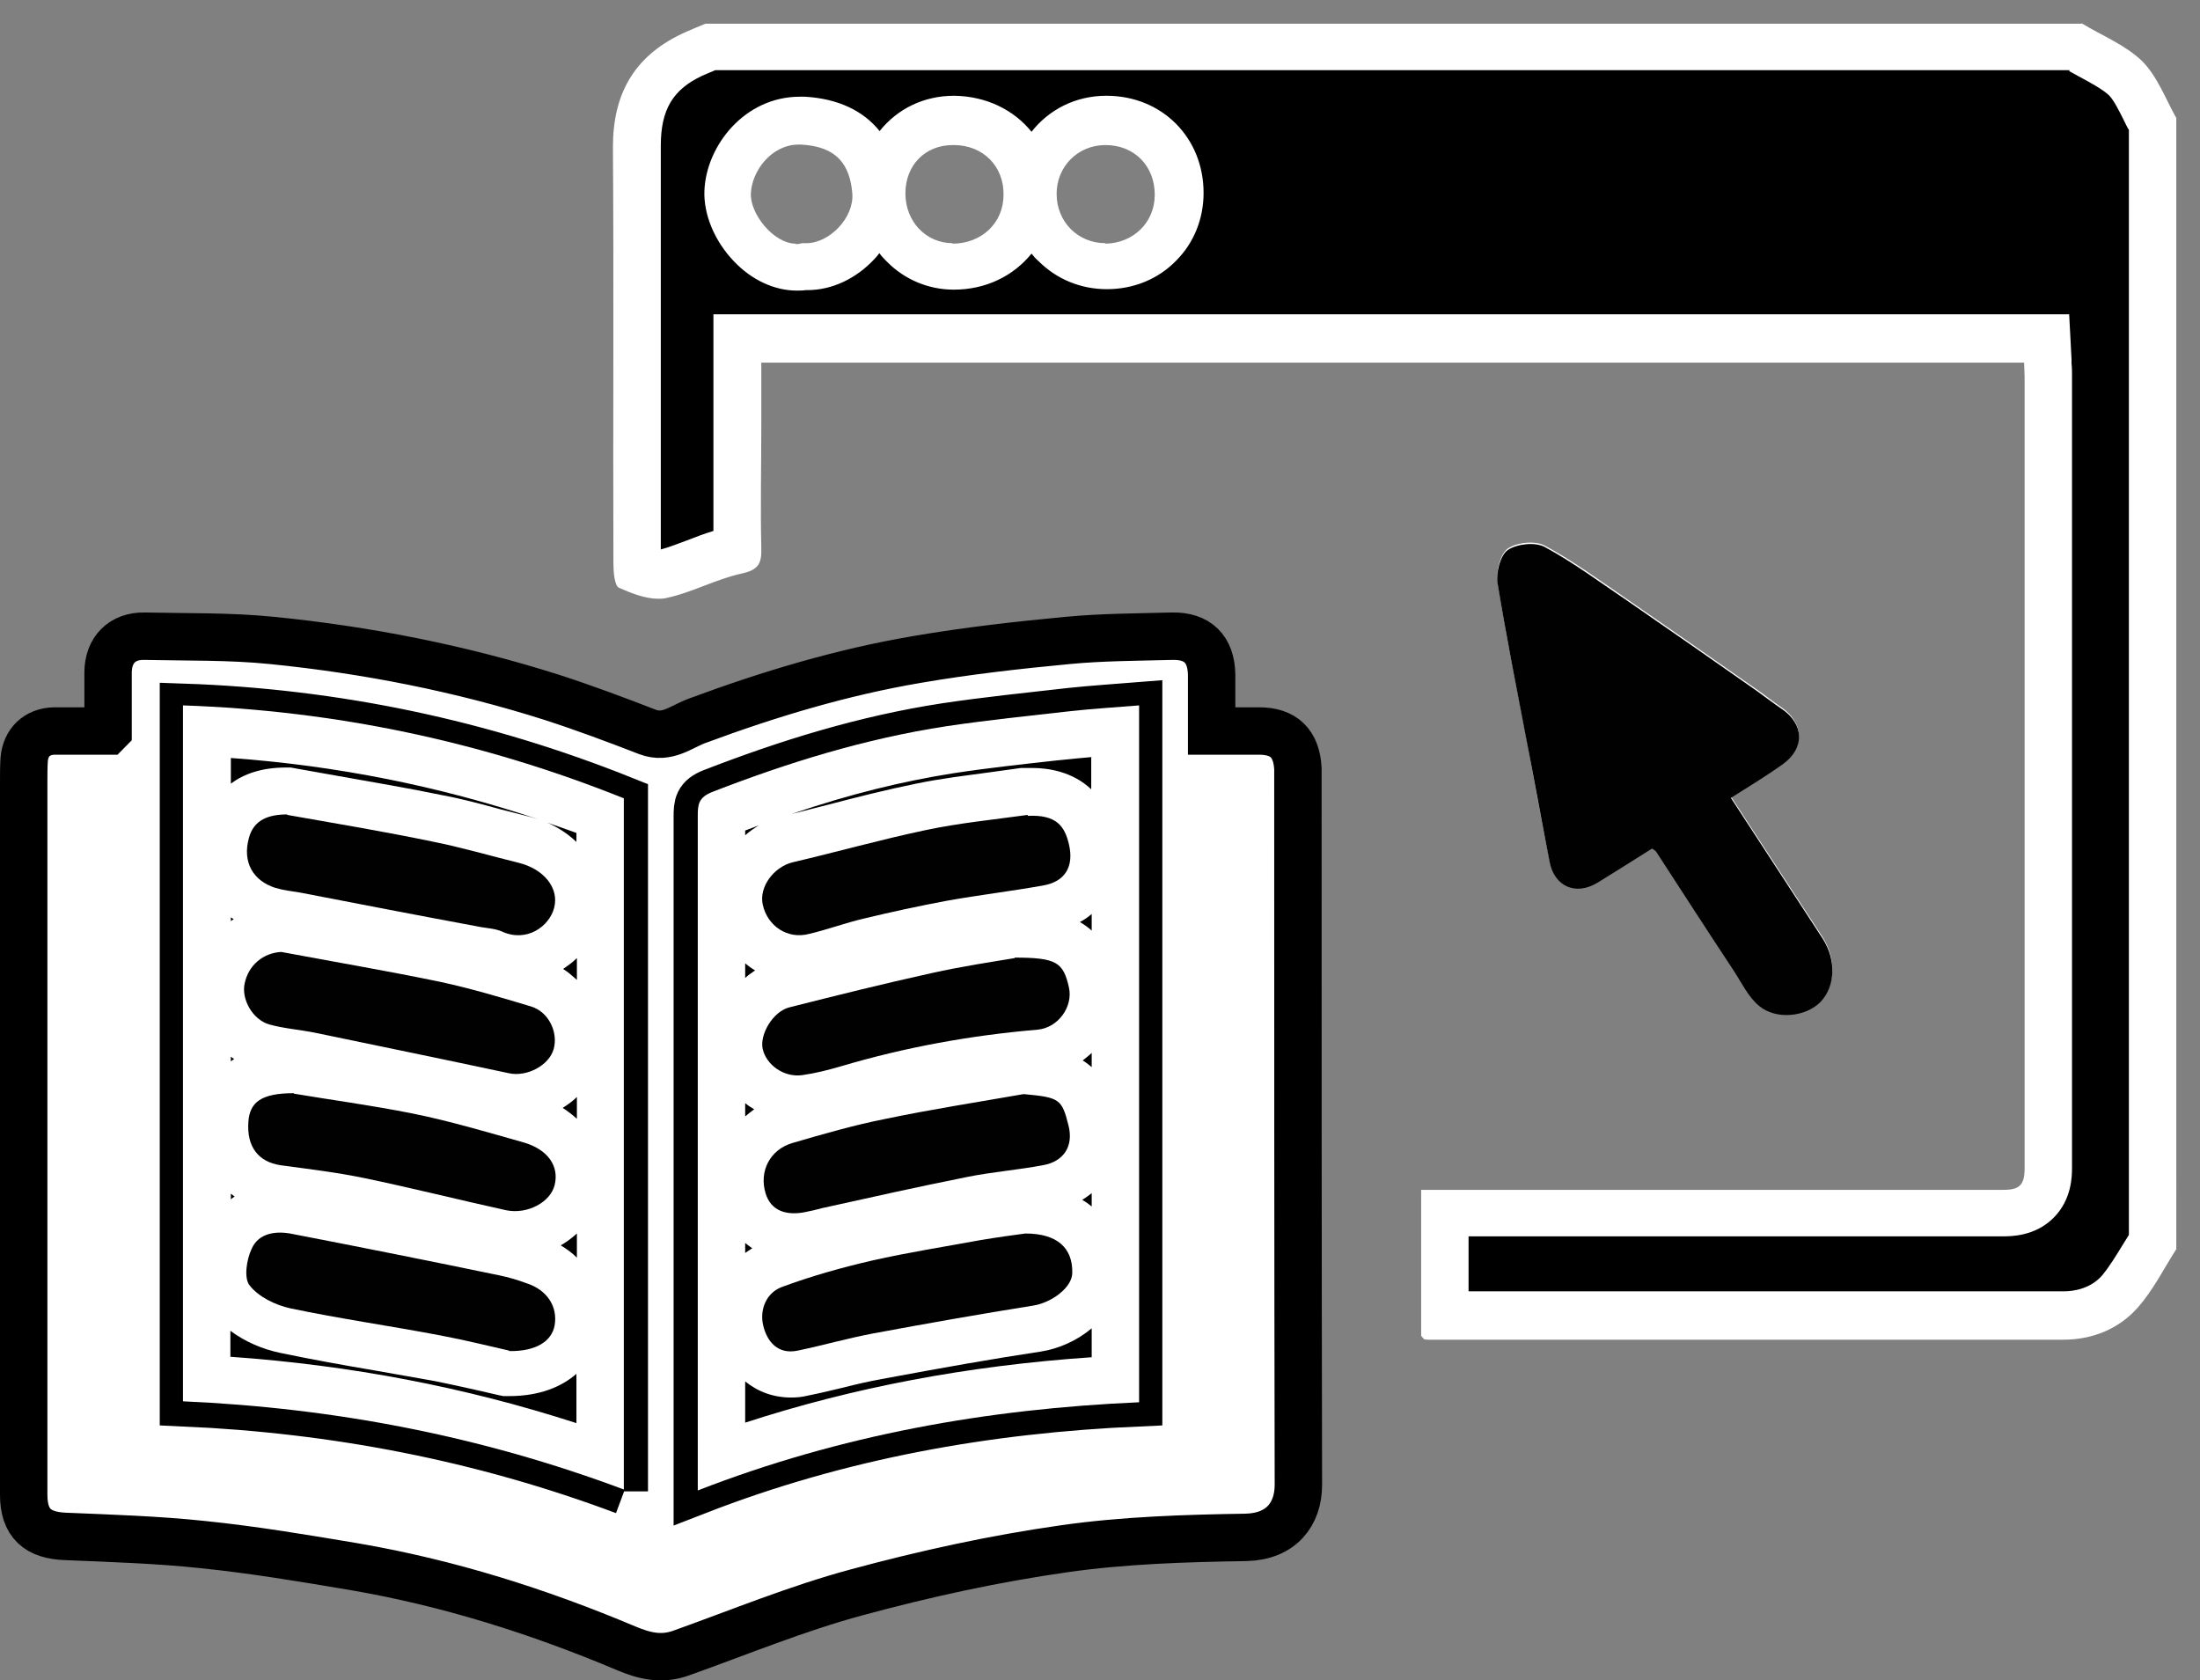 <?xml version="1.0" encoding="UTF-8"?>
<svg id="Layer_2" data-name="Layer 2" xmlns="http://www.w3.org/2000/svg" viewBox="0 0 46.41 35.44">
  <rect x="0" y="0" width="46.41" height="35.44" fill="#808080" stroke="none"/>
  <defs>
    <style>
      .cls-1 {
        fill: #010101;
      }

      .cls-2 {
        fill: #fff;
      }

      .cls-3 {
        fill: #2f2f2f;
      }

      .cls-4 {
        fill: none;
        stroke: #000;
        stroke-miterlimit: 10;
      }
    </style>
  </defs>
  <g id="Layer_1-2" data-name="Layer 1">
    <g id="TZ9duY.tif">
      <g>
        <path class="cls-2" d="m2.28,15.41c-.42,0-.77,0-1.13,0-.36,0-.6.24-.63.6-.01.16-.01.32-.01.48,0,4.03,0,8.05,0,12.08,0,.98,0,1.97,0,2.95,0,.61.29.86.89.88.96.04,1.92.06,2.87.17,1.08.12,2.15.29,3.22.47,1.98.34,3.88.94,5.73,1.72.38.16.74.25,1.16.1,1.23-.45,2.44-.94,3.7-1.28,1.44-.39,2.91-.7,4.38-.92,1.27-.18,2.56-.22,3.84-.24.74-.01,1.1-.48,1.1-1.11-.02-4.96-.01-9.91-.01-14.87,0-.08,0-.16,0-.24-.03-.53-.3-.79-.82-.79-.33,0-.65,0-1,0,0-.42,0-.8,0-1.19-.01-.53-.3-.82-.83-.81-.74.02-1.48.02-2.21.09-1.06.1-2.12.22-3.17.4-1.59.27-3.12.73-4.63,1.29-.33.12-.64.41-1.06.24-.67-.26-1.34-.52-2.02-.73-1.92-.61-3.9-1-5.9-1.2-.89-.09-1.79-.07-2.69-.09-.48-.01-.77.29-.77.77,0,.4,0,.79,0,1.22Zm34.22,1.4c.38-.25.76-.47,1.11-.72.47-.34.44-.84-.03-1.17-.18-.12-.35-.26-.54-.39-.9-.63-1.8-1.26-2.7-1.88-.57-.39-1.14-.81-1.75-1.14-.2-.11-.59-.07-.78.06-.16.11-.25.47-.22.69.17,1.11.4,2.21.61,3.31.16.86.31,1.73.49,2.58.11.53.56.72,1.01.44.38-.23.76-.48,1.15-.72.03.02.07.04.09.07.55.83,1.09,1.67,1.63,2.5.17.26.31.56.54.75.36.31.98.24,1.29-.08.32-.33.34-.88.05-1.34-.65-1-1.3-1.99-1.95-2.99Z"/>
        <g>
          <path d="m30.48,27.75v-2.16h4.98c2.26,0,4.53,0,6.79,0h0c.23,0,.51-.03.72-.24.22-.22.24-.51.24-.71,0-4.39,0-8.78,0-13.17v-3.54c0-.07-.04-.79-.04-.79H15.55v2.57c0,.61,0,1.23,0,1.84,0,.01,0,.03,0,.04-.36.09-.63.19-.88.29-.26.1-.5.19-.74.24,0,0,0,0-.01,0-.16,0-.34-.05-.47-.1,0-.04,0-.09,0-.15v-3.37c0-1.8,0-3.61-.01-5.41,0-.95.35-1.54,1.15-1.93.11-.05.22-.1.33-.14l.07-.03h28.79c.1.06.2.11.31.17.29.15.56.3.76.49.16.16.29.41.42.68.05.1.1.2.15.29v23.57c-.06.09-.11.19-.17.28-.17.29-.33.55-.53.77-.37.41-.85.5-1.19.5-2.41,0-4.81,0-7.22,0h-5.83ZM16.86,2.55c-.86,0-1.48.78-1.51,1.5-.02.37.16.79.48,1.12.29.3.63.47.97.47.05,0,.11,0,.16-.01h.05c.38,0,.76-.18,1.05-.5.29-.31.44-.71.42-1.09-.07-.92-.6-1.44-1.55-1.49h-.08Zm3.25,0c-.85,0-1.5.65-1.5,1.52,0,.43.16.83.45,1.12.28.28.65.43,1.05.43.9,0,1.57-.66,1.58-1.52,0-.87-.66-1.54-1.54-1.55h-.03Zm3.21,0c-.85,0-1.52.68-1.52,1.53,0,.42.16.81.45,1.1.29.29.67.44,1.08.44.43,0,.82-.16,1.11-.45.28-.28.44-.67.44-1.07,0-.88-.67-1.55-1.54-1.55h0Z"/>
          <path class="cls-2" d="m43.65,1.5c.07.04.13.07.2.11.26.14.5.27.64.4.1.1.21.32.32.54.03.06.06.13.1.19v23.31c-.03.05-.07.11-.1.16-.16.26-.31.51-.47.7-.24.27-.58.33-.81.33-2.24,0-4.49,0-6.73,0h-3.92s-1.9,0-1.9,0v-1.16h1.9s2.55,0,2.55,0c2.27,0,4.55,0,6.82,0,.17,0,.68,0,1.07-.39.39-.39.39-.89.39-1.06,0-4.33,0-8.67,0-13v-3.71c0-.08,0-.16-.01-.25v-.09s-.05-.95-.05-.95H15.05v3.07c0,.49,0,.98,0,1.5-.2.06-.38.13-.56.2-.21.08-.4.15-.55.19,0-1.05,0-2.1,0-3.15,0-1.79,0-3.58,0-5.37,0-.75.25-1.18.87-1.47.09-.04.18-.08.28-.12h28.57m-25.1,1.29c-.35-.44-.89-.69-1.58-.73-.04,0-.07,0-.11,0-1.15,0-1.97,1.02-2.01,1.98-.02.5.21,1.06.62,1.49.38.4.86.62,1.33.62.06,0,.12,0,.18-.01.01,0,.02,0,.04,0,.52,0,1.03-.24,1.42-.66.04-.04.07-.08.1-.12.05.07.11.13.17.19.37.37.87.58,1.4.58h0c.68,0,1.26-.29,1.64-.76.05.06.09.11.15.16.38.38.89.59,1.44.59h0c.56,0,1.08-.21,1.46-.6.38-.38.58-.89.58-1.43,0-1.17-.88-2.05-2.05-2.05-.65,0-1.21.29-1.58.76-.37-.46-.95-.75-1.63-.76-.65,0-1.2.28-1.57.74M43.91.5H14.88c-.17.07-.34.14-.51.22-1,.48-1.44,1.27-1.44,2.38.02,2.92,0,5.85.01,8.77,0,.18.02.49.12.53.25.11.55.23.82.23.05,0,.1,0,.15-.01.55-.11,1.06-.4,1.61-.52.37-.08.43-.22.42-.55-.02-.85,0-1.7,0-2.55v-1.35h26.64c0,.11.01.2.01.29,0,5.57,0,11.14,0,16.71,0,.36-.12.45-.46.45h0c-2.27,0-4.55,0-6.82,0-1.66,0-3.32,0-4.98,0h-.47v3.08l.06.07s.05.01.08.01c2.23,0,4.45,0,6.68,0s4.49,0,6.73,0c.6,0,1.16-.22,1.56-.67.33-.37.55-.82.82-1.24V2.49c-.23-.41-.4-.88-.72-1.2-.35-.34-.85-.54-1.28-.8h0Zm-23.81,4.63c-.57,0-1-.46-1-1.05,0-.6.42-1.02,1-1.02,0,0,.01,0,.02,0,.62,0,1.06.45,1.05,1.05,0,.59-.46,1.03-1.08,1.03h0Zm3.22,0c-.58,0-1.03-.45-1.03-1.04,0-.58.45-1.03,1.03-1.03h0c.61,0,1.04.44,1.04,1.05,0,.58-.45,1.02-1.04,1.03h0Zm-6.53.01c-.47,0-.97-.63-.95-1.06.02-.47.43-1.03,1.01-1.03.02,0,.03,0,.05,0,.77.04,1.03.44,1.08,1.03.04.51-.48,1.05-.97,1.05-.03,0-.06,0-.09,0-.04.01-.08.02-.13.02h0Z"/>
        </g>
        <path class="cls-4" d="m2.28,15.41c0-.43,0-.82,0-1.22,0-.48.3-.78.77-.77.9.02,1.8,0,2.69.09,2,.2,3.98.59,5.9,1.2.68.22,1.35.47,2.02.73.42.16.72-.12,1.06-.24,1.51-.56,3.04-1.02,4.63-1.29,1.05-.18,2.11-.3,3.17-.4.73-.07,1.47-.07,2.21-.09.53-.01.82.27.83.81,0,.38,0,.77,0,1.19.35,0,.67,0,1,0,.52,0,.79.26.82.79,0,.08,0,.16,0,.24,0,4.96,0,9.91.01,14.87,0,.62-.36,1.09-1.1,1.11-1.28.02-2.58.06-3.84.24-1.48.21-2.94.53-4.38.92-1.26.34-2.47.84-3.7,1.28-.42.15-.78.06-1.16-.1-1.85-.78-3.75-1.38-5.73-1.72-1.07-.18-2.14-.36-3.22-.47-.95-.1-1.92-.13-2.87-.17-.6-.02-.89-.28-.89-.88,0-.98,0-1.97,0-2.95,0-4.03,0-8.05,0-12.08,0-.16,0-.32.01-.48.03-.36.27-.59.63-.6.36,0,.72,0,1.13,0Zm21.74,14.18v-14.7c-.5.04-.97.07-1.44.12-.88.1-1.76.19-2.63.32-1.7.26-3.32.76-4.92,1.38-.31.12-.32.27-.32.52,0,4.57,0,9.14,0,13.71v.51c3.01-1.17,6.1-1.72,9.31-1.86Zm-10.85,1.87v-14.58c-2.99-1.2-6.09-1.85-9.3-1.96v14.67c3.19.14,6.28.73,9.3,1.86Z"/>
        <path class="cls-1" d="m36.5,16.81c.65,1,1.3,1.99,1.95,2.99.29.45.27,1.01-.05,1.34-.31.31-.93.38-1.29.08-.23-.19-.37-.49-.54-.75-.55-.83-1.09-1.67-1.63-2.5-.02-.03-.06-.05-.09-.07-.38.24-.76.48-1.15.72-.46.28-.91.08-1.01-.44-.17-.86-.32-1.72-.49-2.58-.21-1.1-.43-2.2-.61-3.31-.03-.22.06-.58.22-.69.2-.13.58-.17.78-.06.61.33,1.17.75,1.75,1.14.9.62,1.8,1.25,2.7,1.88.18.13.35.26.54.39.48.32.5.83.03,1.17-.35.25-.73.48-1.11.72Z"/>
        <path class="cls-3" d="m29.98,28.17s.04.05.06.07c-.02-.02-.04-.05-.06-.07Z"/>
        <g>
          <path d="m15.21,17.19c1.84-.71,3.35-1.14,4.82-1.36.73-.11,1.47-.19,2.21-.27l.4-.04c.29-.03.58-.05.88-.08v13.68c-3.03.17-5.76.7-8.31,1.62,0,0,0-13.53,0-13.54Zm6.12,8.37c-.21.03-.48.06-.74.11l-.49.08c-.61.1-1.21.21-1.81.35-.73.17-1.38.36-1.97.58-.55.21-.85.79-.7,1.4.14.58.55.93,1.07.93.08,0,.16,0,.25-.03.24-.05.49-.11.73-.17.28-.07.56-.14.84-.19,1.12-.21,2.25-.41,3.38-.58.59-.09,1.23-.57,1.24-1.18,0-.48-.18-.78-.34-.94-.26-.27-.64-.4-1.14-.4h0l-.31.04Zm-.68-2.82c-.68.12-1.37.23-2.05.38-.68.14-1.34.33-2.01.52-.35.1-.64.33-.8.64-.17.32-.21.69-.1,1.04.15.48.55.77,1.07.77h0c.14,0,.29-.02.44-.06l.32-.08.83-.18c.71-.16,1.43-.31,2.15-.46.28-.06.56-.09.84-.13.25-.03.5-.07.75-.11.35-.06.64-.24.81-.51.17-.27.22-.61.13-.95-.22-.85-.52-.95-1.38-1.03h-.07s-.93.16-.93.16Zm.25-2.96c-.4.07-.9.15-1.39.26-1.01.22-2.01.47-3.01.73-.59.15-1.06.9-.92,1.48.13.53.65.94,1.22.94h.16c.35-.06.68-.15.9-.21,1.29-.38,2.65-.63,4.04-.75.35-.03.67-.21.88-.5.21-.29.3-.65.22-.99-.21-.95-.78-1.02-1.63-1.02h-.04l-.44.08Zm.74-3.07l-.69.09c-.51.07-1.03.13-1.53.24-.63.13-1.25.29-1.87.44-.32.08-.63.16-.95.24-.67.16-1.14.85-1.01,1.48.13.61.65,1.04,1.26,1.04h0c.11,0,.22-.01.33-.04.18-.05.35-.1.53-.15.2-.06.4-.12.6-.17.58-.14,1.16-.27,1.75-.38.34-.06.69-.11,1.03-.17.33-.05.66-.1.99-.16.45-.08.69-.31.81-.49.12-.19.25-.51.14-.98-.15-.66-.57-.99-1.25-.99h-.13Z"/>
          <path class="cls-2" d="m23.02,15.98v.67c-.39-.37-.9-.45-1.24-.45-.05,0-.1,0-.16,0h-.04s-.04,0-.04,0c-.22.03-.43.06-.65.09-.51.07-1.03.13-1.56.24-.64.13-1.27.29-1.88.45-.25.06-.5.13-.75.19,1.23-.42,2.34-.69,3.42-.86.72-.11,1.46-.19,2.18-.27l.4-.04c.11-.01.22-.02.33-.03m-7.02,1.44c-.1.06-.2.13-.29.21,0-.03,0-.06,0-.1.1-.04.19-.07.29-.11m7.02,1.86v.36c-.08-.07-.16-.13-.25-.18.1-.05.18-.11.25-.17m-7.31,1.04c.07.06.14.11.21.15-.07.05-.15.1-.21.16,0-.11,0-.21,0-.32m7.31,1.9v.3c-.06-.05-.12-.1-.19-.14.06-.05.13-.1.19-.16m-7.31,1.06c.06.05.12.09.19.13-.07.05-.13.1-.19.15,0-.09,0-.19,0-.28m7.31,1.89v.29c-.06-.05-.13-.1-.2-.14.07-.04.13-.09.2-.14m-7.31,1.05s.1.08.15.11c-.05.03-.1.07-.15.1v-.22m7.31,1.81v.61c-2.63.18-5.04.64-7.31,1.38v-.87c.27.22.6.34.97.34.12,0,.23-.01.35-.04.25-.05.5-.11.75-.17.27-.07.54-.13.81-.18,1.29-.24,2.36-.43,3.36-.58.38-.06.76-.23,1.07-.49m1-13.14c-.5.04-.97.07-1.44.12-.88.1-1.76.19-2.63.32-1.7.26-3.32.76-4.92,1.38-.31.12-.32.27-.32.52,0,4.57,0,9.14,0,13.71v.51c3.01-1.17,6.1-1.72,9.31-1.86v-14.7h0Zm-7.17,4.84c-.37,0-.69-.26-.77-.64-.08-.37.23-.79.63-.89.94-.22,1.86-.48,2.81-.68.71-.15,1.43-.22,2.15-.32.04,0,.07,0,.1,0,.52,0,.68.25.76.6.11.47-.08.79-.55.87-.67.12-1.35.2-2.02.32-.59.11-1.19.24-1.77.38-.38.09-.76.23-1.14.32-.07.02-.14.03-.21.03h0Zm-.03,2.93c-.35,0-.66-.24-.74-.55-.07-.3.21-.79.56-.88.99-.25,1.99-.5,2.99-.72.67-.15,1.35-.25,1.77-.32.89,0,1.03.1,1.15.63.09.41-.23.85-.66.89-1.41.12-2.79.37-4.14.77-.27.08-.55.15-.83.19-.03,0-.06,0-.1,0h0Zm-.05,2.92c-.31,0-.51-.14-.6-.42-.14-.46.09-.92.57-1.06.65-.19,1.31-.38,1.97-.51.96-.2,1.93-.35,2.9-.52.75.07.8.1.94.66.11.43-.09.76-.54.84-.53.1-1.07.14-1.61.25-1,.2-1.99.42-2.98.64-.11.02-.22.06-.34.08-.12.03-.22.04-.32.04h0Zm-.09,2.91c-.33,0-.51-.25-.58-.55-.08-.34.07-.69.39-.81.62-.23,1.26-.41,1.91-.56.75-.17,1.52-.29,2.28-.43.36-.06.72-.11.95-.14h0c.68,0,.99.31.98.83,0,.31-.44.63-.82.69-1.13.18-2.26.38-3.39.59-.53.1-1.05.25-1.58.36-.05.01-.1.02-.15.02h0Z"/>
        </g>
        <g>
          <path d="m12.67,30.75c-2.66-.92-5.38-1.46-8.3-1.62v-13.68c2.85.15,5.64.75,8.3,1.77v13.53Zm-6.77-5.25c-.49,0-.88.23-1.06.64-.13.28-.28.92.03,1.3.3.37.79.58,1.15.65.65.14,1.31.25,1.97.37.4.07.8.14,1.19.21.37.07.74.16,1.06.23l.43.1h.05c.95,0,1.38-.5,1.46-.96.11-.64-.27-1.24-.93-1.45-.21-.07-.43-.13-.65-.18l-.24-.05c-1.37-.28-2.74-.56-4.11-.82-.12-.02-.24-.04-.35-.04Zm.28-2.93c-.91,0-1.4.36-1.45,1.06-.06.78.38,1.34,1.11,1.45l.43.06c.43.06.87.12,1.3.2.59.12,1.17.26,1.75.4.41.1.82.19,1.24.29.1.02.2.03.3.03.61,0,1.17-.4,1.31-.92.18-.68-.22-1.29-.99-1.51l-.24-.07c-.69-.2-1.41-.4-2.13-.55-.65-.14-1.31-.24-1.89-.33l-.64-.1h-.09Zm-.29-2.99c-.62.04-1.12.47-1.24,1.08-.12.6.29,1.27.88,1.44.21.06.44.09.66.13.12.02.25.04.37.06,1.36.28,2.72.56,4.07.85.08.02.17.03.25.03.58,0,1.12-.38,1.27-.88.18-.63-.2-1.33-.81-1.52l-.23-.07c-.56-.17-1.14-.34-1.73-.46-.79-.17-1.58-.31-2.37-.45l-1.06-.19h-.06Zm.14-2.89c-.92,0-1.19.54-1.28.87-.2.76.15,1.41.89,1.65.14.05.29.07.44.1l3.87.73c.07.01.14.02.2.03.08,0,.17.02.21.04.18.08.37.13.56.13h0c.57,0,1.09-.4,1.24-.95.08-.3.03-.61-.13-.88-.2-.33-.55-.58-.99-.68-.21-.05-.43-.11-.64-.16-.4-.11-.8-.21-1.21-.29-.71-.14-1.43-.27-2.14-.4l-.96-.17h-.06Z"/>
          <path class="cls-2" d="m4.88,15.99c2.21.16,4.38.59,6.47,1.29-.06-.02-.11-.03-.17-.05-.21-.05-.42-.11-.63-.16-.4-.11-.81-.22-1.24-.3-.72-.15-1.45-.27-2.17-.4l-.9-.16-.11-.02h-.09c-.53,0-.9.14-1.17.34v-.54m6.52,1.31c.26.09.52.18.77.27v.19c-.21-.2-.47-.36-.77-.47m-6.52,2.06s.04.03.06.04c-.02.01-.04.03-.06.04v-.08m7.3.87v.45c-.09-.08-.18-.16-.29-.23.1-.07.2-.14.29-.23m-7.3,2.08s.05.04.07.05c-.03.02-.05.03-.07.05v-.1m7.3.85v.46c-.09-.08-.19-.16-.3-.23.11-.07.21-.14.3-.23m-7.3,2.04s.05.04.08.06c-.03.02-.06.04-.08.06v-.12m7.3.85v.5c-.1-.1-.21-.18-.34-.26.12-.07.23-.15.34-.25m-7.3,2.06c.3.22.66.38,1.05.46.67.14,1.34.26,1.99.37.4.07.79.14,1.19.21.36.07.72.15,1.03.22l.39.09.1.02h.11s.01,0,.01,0h0c.65,0,1.11-.2,1.42-.47v1.04c-2.35-.76-4.76-1.22-7.3-1.4v-.55m-1-13.18v14.67c3.19.14,6.28.73,9.3,1.86v-14.58c-2.99-1.2-6.09-1.85-9.3-1.96h0Zm7.06,4.8c-.11,0-.23-.02-.35-.08-.16-.07-.35-.07-.53-.11-1.24-.23-2.48-.47-3.72-.71-.18-.03-.36-.05-.53-.1-.47-.15-.7-.54-.56-1.05.1-.39.41-.5.79-.5,0,0,.01,0,.02,0,1.02.18,2.04.35,3.05.56.61.12,1.22.3,1.83.45.53.13.86.53.75.95-.08.3-.38.58-.75.58h0Zm-.04,2.92c-.05,0-.1,0-.15-.02-1.36-.29-2.72-.57-4.07-.85-.33-.07-.67-.09-.99-.18-.35-.1-.59-.53-.52-.86.08-.39.39-.65.78-.67,1.12.21,2.24.4,3.35.63.65.14,1.29.33,1.92.52.37.11.58.54.48.9-.09.31-.45.52-.79.52h0Zm-.03,2.9c-.06,0-.13,0-.19-.02-1-.22-1.99-.47-3-.68-.58-.12-1.17-.19-1.76-.27-.47-.07-.72-.39-.68-.92.03-.41.27-.6.95-.6h0c.7.12,1.61.24,2.51.42.79.16,1.56.39,2.34.61.51.15.75.5.65.9-.08.31-.44.55-.82.55h0Zm-.12,2.94s0,0-.01,0c-.4-.09-.92-.22-1.45-.32-1.05-.2-2.11-.35-3.16-.57-.32-.07-.67-.24-.86-.48-.13-.15-.07-.55.04-.78.11-.26.35-.34.6-.34.09,0,.17.01.26.03,1.45.28,2.9.57,4.35.87.2.04.4.1.59.17.43.14.66.49.59.89-.06.32-.39.54-.95.54h0Z"/>
        </g>
        <path class="cls-1" d="m21.68,17.21c.61-.03.78.22.87.6.11.47-.08.79-.55.87-.67.12-1.35.2-2.02.32-.59.11-1.19.24-1.77.38-.38.09-.76.23-1.14.32-.45.12-.88-.16-.98-.62-.08-.37.23-.79.63-.89.94-.22,1.86-.48,2.81-.68.71-.15,1.43-.22,2.15-.32Z"/>
        <path class="cls-1" d="m21.63,26.02c.68,0,1,.31.99.83,0,.31-.44.63-.82.69-1.13.18-2.26.38-3.39.59-.53.1-1.05.25-1.58.36-.42.09-.65-.19-.73-.53-.08-.34.07-.69.39-.81.62-.23,1.26-.41,1.91-.56.75-.17,1.52-.29,2.28-.43.36-.06.72-.11.95-.14Z"/>
        <path class="cls-1" d="m21.4,20.2c.89,0,1.03.1,1.15.63.09.41-.23.85-.66.89-1.41.12-2.79.37-4.14.77-.27.08-.55.15-.83.19-.38.05-.75-.21-.83-.55-.07-.3.21-.79.56-.88.99-.25,1.99-.5,2.99-.72.67-.15,1.35-.25,1.77-.32Z"/>
        <path class="cls-1" d="m21.6,23.08c.75.07.8.1.94.66.11.43-.09.76-.54.84-.53.1-1.07.14-1.61.25-1,.2-1.99.42-2.98.64-.11.02-.22.06-.34.08-.48.12-.81-.01-.92-.38-.14-.46.09-.92.57-1.06.65-.19,1.31-.38,1.97-.51.96-.2,1.93-.35,2.9-.52Z"/>
        <path class="cls-1" d="m5.93,20.08c1.12.21,2.24.4,3.35.63.65.14,1.29.33,1.92.52.37.11.58.54.48.9-.1.35-.57.59-.94.51-1.36-.29-2.72-.57-4.07-.85-.33-.07-.67-.09-.99-.18-.35-.1-.59-.53-.52-.86.08-.39.39-.65.78-.67Z"/>
        <path class="cls-1" d="m10.74,28.49c-.4-.09-.92-.22-1.45-.32-1.05-.2-2.11-.35-3.16-.57-.32-.07-.67-.24-.86-.48-.13-.15-.07-.55.04-.78.15-.34.53-.38.86-.31,1.45.28,2.9.57,4.35.87.2.04.4.1.59.17.43.14.66.49.59.89-.06.33-.39.55-.96.54Z"/>
        <path class="cls-1" d="m6.06,17.19c1.02.18,2.04.35,3.05.56.61.12,1.22.3,1.83.45.53.13.86.53.75.95-.1.39-.58.74-1.1.5-.16-.07-.35-.07-.53-.11-1.24-.23-2.48-.47-3.72-.71-.18-.03-.36-.05-.53-.1-.47-.15-.7-.54-.56-1.05.1-.39.42-.5.81-.5Z"/>
        <path class="cls-1" d="m6.2,23.07c.7.12,1.61.24,2.51.42.79.16,1.56.39,2.34.61.51.15.75.5.65.9-.09.36-.57.62-1.02.53-1-.22-1.99-.47-3-.68-.58-.12-1.17-.19-1.76-.27-.47-.07-.72-.39-.68-.92.03-.41.27-.6.96-.6Z"/>
      </g>
    </g>
  </g>
</svg>